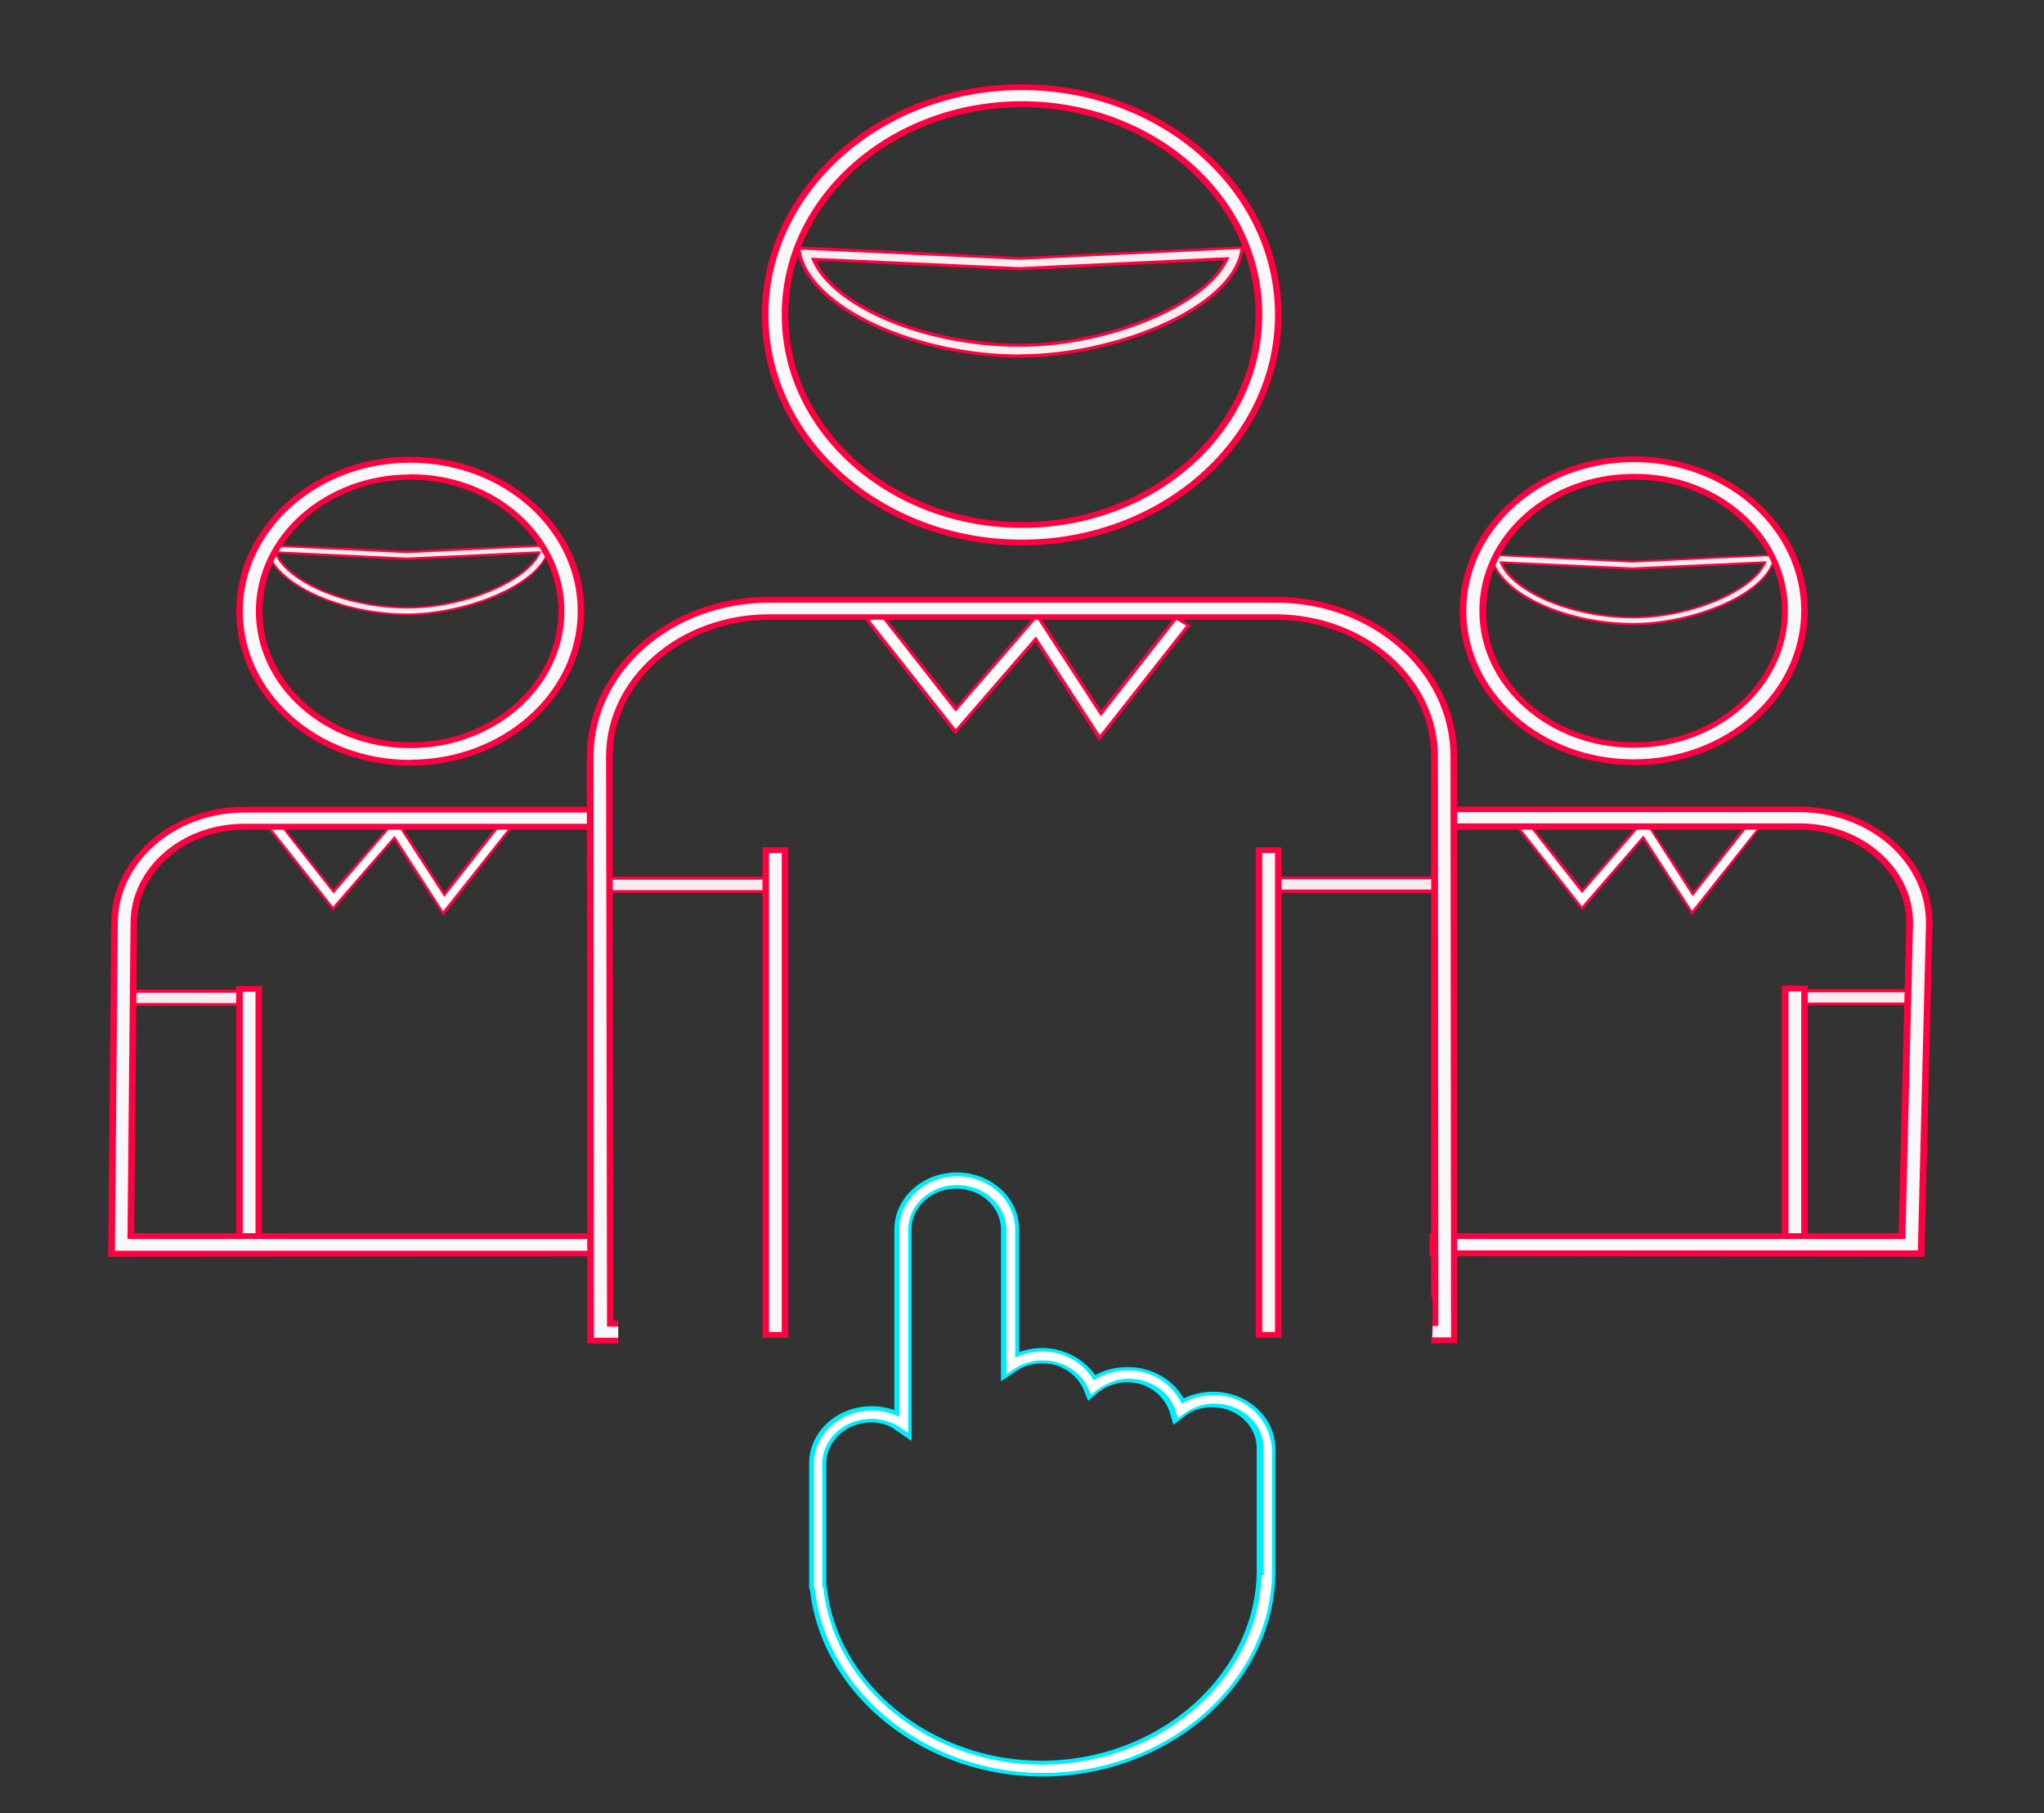 <svg xmlns="http://www.w3.org/2000/svg" xmlns:xlink="http://www.w3.org/1999/xlink" width="106" height="94" viewBox="0 0 106 94"><rect x="0" y="0" width="106" height="94" fill="#333333" stroke="none"/><defs><path id="2xela" d="M50.8 1830.29v-.84h9.34v.84z"/><path id="2xelb" d="M50.98 1830.15v-.54h9v.54z"/><path id="2xelc" d="M26.22 1836.15v-.84h6.76v.84z"/><path id="2xeld" d="M26.35 1836v-.53h6.53v.54z"/><path id="2xele" d="M112.57 1836.12v-.84h6.76v.84z"/><path id="2xelf" d="M112.7 1835.98v-.53h6.52v.53z"/><path id="2xelg" d="M85.56 1830.29v-.84h9.35v.84z"/><path id="2xelh" d="M85.75 1830.12v-.53h9v.53z"/><path id="2xeli" d="M105.2 1827.53l-3.16 3.67-3.58-4.53.58-.38 3.03 3.8 3.2-3.73 2.53 3.88 2.95-3.76.6.37-3.6 4.6z"/><path id="2xelj" d="M107.75 1831.22l-2.53-3.9-3.18 3.67-3.4-4.3.37-.23 3.03 3.85 3.24-3.74 2.5 3.9 3-3.8.4.23z"/><path id="2xelk" d="M73.7 1817.28l-4.16 4.79-4.66-5.91.76-.5 3.95 4.98 4.21-4.88 3.3 5.07 3.86-4.9.79.48-4.74 6z"/><path id="2xell" d="M77.04 1822.11l-3.32-5.11-4.16 4.8-4.44-5.62.5-.3 3.94 5.02 4.21-4.86 3.32 5.1 3.92-5 .5.3z"/><path id="2xelm" d="M40.43 1827.55l-3.16 3.67-3.58-4.53.6-.37 3 3.8 3.25-3.73 2.5 3.87 2.97-3.76.58.38-3.6 4.6z"/><path id="2xeln" d="M42.98 1831.24l-2.52-3.9-3.19 3.67-3.4-4.3.4-.23 3.03 3.85 3.21-3.73 2.53 3.9 3-3.81.37.23z"/><path id="2xelo" d="M62.33 1797.52c1.08 2.36 5.81 4.3 10.58 4.3 4.47 0 9.47-2.06 10.58-4.32l-10.61.51zm10.58 5.02c-5.45 0-10.85-2.47-11.53-5.32l-.1-.45 11.6.56 11.66-.56-.1.45c-.72 2.99-6.8 5.32-11.53 5.32z"/><path id="2xelp" d="M62.06 1797.36c.9 2.5 5.82 4.64 10.85 4.62 4.76 0 9.94-2.26 10.84-4.65l-10.9.52zm10.85 5.02c-5.37 0-10.69-2.43-11.35-5.19l-.05-.25 11.37.53 11.45-.56-.05.26c-.74 2.94-6.69 5.2-11.37 5.2z"/><path id="2xelq" d="M97.93 1813.21c.69 1.5 3.71 2.76 6.77 2.76 2.87 0 6.05-1.33 6.76-2.76l-6.79.33zm6.77 3.2c-3.5 0-6.92-1.58-7.37-3.4l-.08-.29 7.42.35 7.45-.35-.08.28c-.45 1.92-4.32 3.41-7.34 3.41z"/><path id="2xelr" d="M97.75 1813.1c.55 1.59 3.74 2.96 6.95 2.96 3.02 0 6.37-1.44 6.92-2.96l-6.98.32zm6.95 3.2c-3.45 0-6.82-1.54-7.27-3.32l-.02-.16 7.26.35 7.32-.35-.03.16c-.47 1.87-4.29 3.32-7.26 3.32z"/><path id="2xels" d="M34.38 1812.7c.68 1.5 3.7 2.76 6.76 2.76 2.87 0 6.05-1.33 6.77-2.76l-6.8.33zm6.76 3.2c-3.5 0-6.92-1.59-7.37-3.4l-.08-.29 7.43.35 7.44-.35-.08.28c-.44 1.92-4.31 3.41-7.34 3.41z"/><path id="2xelt" d="M34.2 1812.58c.55 1.6 3.73 2.97 6.94 2.97 3.03 0 6.37-1.45 6.92-2.97l-6.97.33zm6.94 3.23c-3.45 0-6.81-1.54-7.26-3.32l-.03-.16 7.27.35 7.31-.35-.02.16c-.48 1.85-4.3 3.3-7.27 3.32z"/><path id="2xelu" d="M32.25 1848.85v-13.73h1.34v13.73z"/><path id="2xelv" d="M32.43 1848.71v-13.43h1v13.43z"/><path id="2xelw" d="M32.59 1848.55v-13.13h.66v13.13z"/><path id="2xelx" d="M59.54 1853.36v-25.43h1.34v25.43z"/><path id="2xely" d="M59.7 1853.22v-25.13h1v25.13z"/><path id="2xelz" d="M59.88 1853.06v-24.83h.66v24.83z"/><path id="2xelA" d="M85.12 1853.36v-25.43h1.34v25.43z"/><path id="2xelB" d="M85.3 1853.2v-25.13h1v25.13z"/><path id="2xelC" d="M85.46 1853.06v-24.83h.66v24.83z"/><path id="2xelD" d="M112.4 1848.83v-13.73h1.35v13.73z"/><path id="2xelE" d="M112.6 1848.69v-13.43h1v13.43z"/><path id="2xelF" d="M112.75 1848.53v-13.13h.66v13.13z"/><path id="2xelG" d="M72.99 1789.56c-6.69 0-12.11 4.83-12.11 10.76 0 5.94 5.45 10.75 12.13 10.75 6.69 0 12.1-4.84 12.1-10.77s-5.44-10.74-12.12-10.74zm0 22.72c-7.43 0-13.48-5.35-13.48-11.96 0-6.58 6.03-11.95 13.48-11.95 7.42 0 13.47 5.34 13.47 11.95 0 6.59-6.03 11.96-13.47 11.96z"/><path id="2xelH" d="M72.99 1789.42c-6.8 0-12.3 4.9-12.3 10.9 0 6.03 5.53 10.91 12.3 10.91 6.76 0 12.29-4.9 12.29-10.9 0-6.03-5.53-10.91-12.3-10.91zm0 22.7c-7.35 0-13.3-5.3-13.32-11.8 0-6.51 5.97-11.79 13.29-11.81 7.34 0 13.29 5.3 13.32 11.79.02 6.5-5.95 11.82-13.3 11.82z"/><path id="2xelI" d="M72.99 1789.25c-6.87 0-12.45 4.98-12.45 11.07 0 6.1 5.6 11.05 12.47 11.05 6.87 0 12.45-4.97 12.45-11.07 0-6.1-5.6-11.05-12.47-11.05zm0 22.73c-7.24 0-13.14-5.23-13.14-11.66 0-6.42 5.9-11.65 13.14-11.65 7.23 0 13.13 5.23 13.13 11.65 0 6.43-5.9 11.66-13.13 11.66z"/><path id="2xelJ" d="M41.27 1808.87c-4.23 0-7.66 3.06-7.66 6.82 0 3.76 3.45 6.8 7.69 6.8s7.66-3.06 7.66-6.82c-.03-3.74-3.48-6.8-7.69-6.8zm0 14.83c-4.97 0-9.02-3.6-9.02-8.01s4.05-8.01 9.02-8.01c4.98 0 9.03 3.6 9.03 8.01-.03 4.41-4.05 8.01-9.03 8.01z"/><path id="2xelK" d="M41.27 1808.73c-4.31 0-7.84 3.13-7.84 6.96s3.53 6.96 7.84 6.96c4.32 0 7.85-3.13 7.85-6.96-.03-3.83-3.53-6.96-7.85-6.96zm0 14.8c-4.87 0-8.84-3.52-8.84-7.84s3.97-7.85 8.84-7.85c4.87 0 8.85 3.53 8.85 7.85s-3.98 7.85-8.85 7.85z"/><path id="2xelL" d="M41.27 1808.6c-4.42 0-8 3.19-8 7.09 0 3.92 3.6 7.1 8 7.1 4.42 0 8-3.2 8-7.1 0-3.92-3.6-7.12-8-7.1zm0 14.8c-4.79 0-8.68-3.46-8.68-7.71s3.9-7.7 8.68-7.7c4.8 0 8.69 3.45 8.69 7.7s-3.9 7.7-8.69 7.7z"/><path id="2xelM" d="M94.14 1849.13v-1.19h24.32l.4-16.09c0-2.66-2.5-4.83-5.56-4.83H94.57v-1.2h18.73c3.82 0 6.92 2.71 6.92 6.05l-.42 17.29z"/><path id="2xelN" d="M94.33 1849v-.9h24.32l.39-16.23c0-2.75-2.58-5-5.74-5H94.72v-.88h18.58c3.71 0 6.74 2.64 6.74 5.9l-.42 17.13z"/><path id="2xelO" d="M119.46 1848.83H94.5v-.59h24.31l.4-16.39c0-2.85-2.66-5.16-5.9-5.16H94.9v-.58h18.4c3.63 0 6.58 2.56 6.58 5.74z"/><path id="2xelP" d="M104.72 1808.87c-4.23 0-7.65 3.06-7.65 6.82 0 3.76 3.44 6.8 7.68 6.8s7.66-3.06 7.66-6.82c0-3.76-3.45-6.82-7.69-6.8zm0 14.8c-4.97 0-9.02-3.59-9.02-8 0-4.42 4.05-8.01 9.02-8.01 4.98 0 9.03 3.6 9.03 8 0 4.42-4.05 8.02-9.03 8.02z"/><path id="2xelQ" d="M104.72 1808.7c-4.31 0-7.84 3.14-7.84 6.97 0 3.83 3.53 6.96 7.84 6.96 4.32 0 7.85-3.13 7.85-6.96s-3.53-6.96-7.85-6.96zm0 14.81c-4.86 0-8.84-3.52-8.84-7.84s3.98-7.85 8.84-7.85c4.87 0 8.85 3.53 8.85 7.85s-3.95 7.84-8.85 7.84z"/><path id="2xelR" d="M104.72 1808.57c-4.42 0-8 3.2-8 7.1 0 3.92 3.6 7.1 8 7.1 4.42 0 8-3.2 8-7.1 0-3.93-3.58-7.13-8-7.1zm0 14.8c-4.79 0-8.68-3.45-8.68-7.7s3.9-7.71 8.68-7.71c4.8 0 8.69 3.46 8.69 7.7 0 4.26-3.9 7.71-8.69 7.71z"/><path id="2xelS" d="M25.61 1849.16l.16-17.29c0-3.34 3.1-6.04 6.9-6.04H51.4v1.19H32.67c-3.06 0-5.56 2.17-5.56 4.85l-.15 16.07h24.29v1.2z"/><path id="2xelT" d="M25.8 1849.02l.16-17.12c0-3.25 3.02-5.91 6.73-5.91h18.58v.89H32.7c-3.15 0-5.73 2.24-5.73 5l-.16 16.22h24.29v.9z"/><path id="2xelU" d="M50.93 1848.85H25.96l.15-16.98c0-3.17 2.95-5.74 6.56-5.74h18.4v.58h-18.4c-3.27 0-5.9 2.31-5.9 5.16l-.16 16.37h24.3z"/><path id="2xelV" d="M59.88 1816.13h26.24c4.47 0 8.1 3.18 8.1 7.08v27.9c.06.22.08.4.08.64 0 .63-.02 1.26-.08 1.89h1.35v-30.43c0-4.55-4.24-8.27-9.45-8.27H59.88c-5.21 0-9.45 3.72-9.45 8.3l.03 30.42h1.6v-1.19h-.26l-.03-29.24c0-3.9 3.64-7.07 8.1-7.1z"/><path id="2xelW" d="M59.88 1816h26.24c4.55 0 8.26 3.24 8.26 7.23l.03 29.38h-.1c0 .3-.03.6-.06.89h1.16l-.03-30.27c0-4.48-4.16-8.12-9.29-8.12H59.85c-5.1 0-9.29 3.64-9.29 8.12l.03 30.27H52v-.89h-.42l.03-29.38c-.03-3.99 3.68-7.24 8.26-7.24z"/><path id="2xelX" d="M59.88 1815.85h26.24c4.66 0 8.45 3.32 8.45 7.38l.02 29.52h-.29l-.02.59h.97l-.03-30.13c0-4.4-4.08-7.99-9.1-7.96H59.88c-5.03 0-9.1 3.57-9.1 7.98l.02 30.13h1.26v-.58h-.58l-.05-29.55c0-4.08 3.8-7.38 8.45-7.38z"/><path id="2xelY" d="M65.17 1857.75c-1.26 0-2.32.96-2.32 2.13v6.3l.03.12c.55 5.04 5.45 8.99 11.13 8.99 6 0 11-4.32 11.16-9.65V1859.08c0-1.17-1.03-2.12-2.32-2.12-.52 0-1.05.16-1.44.49l-.56.42-.18-.63a2.29 2.29 0 0 0-2.21-1.57c-.55 0-1.1.19-1.53.54l-.5.42-.23-.58a2.32 2.32 0 0 0-2.16-1.36c-.5 0-.98.14-1.37.42l-.76.51v-7.87c0-1.16-1.03-2.12-2.32-2.12-1.29 0-2.32.96-2.32 2.12v10.96l-.76-.52c-.37-.3-.84-.44-1.34-.44zm8.87 18.36c-6.13 0-11.42-4.23-12.03-9.65-.05-.1-.05-.2-.05-.3v-6.28c0-1.64 1.45-2.97 3.24-2.97.42 0 .81.07 1.18.2v-9.36c0-1.63 1.45-2.96 3.24-2.96 1.79 0 3.23 1.33 3.23 2.96v6.36a3.4 3.4 0 0 1 3.95 1.19c.5-.28 1.08-.42 1.69-.42 1.23 0 2.36.65 2.89 1.63.47-.23 1-.35 1.53-.35 1.79 0 3.23 1.33 3.23 2.97v6.61c-.18 5.7-5.6 10.37-12.1 10.37z"/><path id="2xelZ" d="M85.43 1865.67c-.15 5.41-5.29 9.83-11.4 9.83-5.8 0-10.78-4.02-11.33-9.13l-.03-.07c-.03-.05-.03-.07-.03-.12v-6.28c0-1.29 1.13-2.34 2.56-2.34.55 0 1.07.17 1.52.47l.37.26v-10.51c0-1.29 1.13-2.34 2.55-2.34 1.4 0 2.56 1.05 2.56 2.34v7.47l.36-.26c.45-.3.98-.46 1.53-.46 1.03 0 2 .6 2.37 1.5l.13.27.26-.2c.48-.38 1.08-.62 1.69-.62 1.13 0 2.16.7 2.45 1.73l.1.3.29-.2a2.62 2.62 0 0 1 1.6-.54c1.4 0 2.56 1.05 2.56 2.33v6.5h.24zm-2.52-9.32c-.58 0-1.16.16-1.63.44a3.02 3.02 0 0 0-2.8-1.73c-.63 0-1.26.2-1.76.52a3.05 3.05 0 0 0-2.66-1.5c-.5 0-1 .12-1.42.33v-6.66c0-1.51-1.34-2.75-3-2.75-1.65 0-3 1.24-3 2.75v9.72a3.31 3.31 0 0 0-1.42-.33c-1.66 0-3 1.24-3 2.76v6.28c0 .1.03.16.05.26.61 5.32 5.8 9.48 11.82 9.48 6.37 0 11.69-4.6 11.87-10.2v-6.6a2.97 2.97 0 0 0-3.05-2.77z"/><path id="2xelaa" d="M85.43 1865.67c-.15 5.41-5.29 9.83-11.4 9.83-5.8 0-10.78-4.02-11.33-9.13l-.03-.07c-.03-.05-.03-.07-.03-.12v-6.28c0-1.29 1.13-2.34 2.56-2.34.55 0 1.07.17 1.52.47l.37.26v-10.51c0-1.29 1.13-2.34 2.55-2.34 1.4 0 2.56 1.05 2.56 2.34v7.47l.36-.26c.45-.3.98-.46 1.53-.46 1.03 0 2 .6 2.37 1.5l.13.27.26-.2c.48-.38 1.08-.62 1.69-.62 1.13 0 2.16.7 2.45 1.73l.1.3.29-.2a2.62 2.62 0 0 1 1.6-.54c1.4 0 2.56 1.05 2.56 2.33v6.5h.24zm-2.52-9.32c-.58 0-1.16.16-1.63.44a3.02 3.02 0 0 0-2.8-1.73c-.63 0-1.26.2-1.76.52a3.05 3.05 0 0 0-2.66-1.5c-.5 0-1 .12-1.42.33v-6.66c0-1.51-1.34-2.75-3-2.75-1.65 0-3 1.24-3 2.75v9.72a3.31 3.31 0 0 0-1.42-.33c-1.66 0-3 1.24-3 2.76v6.28c0 .1.03.16.05.26.61 5.32 5.8 9.48 11.82 9.48 6.37 0 11.69-4.6 11.87-10.2v-6.6a2.97 2.97 0 0 0-3.05-2.77z"/></defs><g><g transform="translate(-20 -1784)"><g><g><g><g><g><g opacity=".74"/><g><g><use fill="#ff0141" xlink:href="#2xela"/></g></g></g></g><g><use fill="#f7edf0" xlink:href="#2xelb"/></g></g><g><g><g><g opacity=".74"/><g><g><use fill="#ff0141" xlink:href="#2xelc"/></g></g></g></g><g><use fill="#f7edf0" xlink:href="#2xeld"/></g></g><g><g><g><g opacity=".74"/><g><g><use fill="#ff0141" xlink:href="#2xele"/></g></g></g></g><g><use fill="#f7edf0" xlink:href="#2xelf"/></g></g><g><g><g><g opacity=".74"/><g><g><use fill="#ff0141" xlink:href="#2xelg"/></g></g></g></g><g><use fill="#f7edf0" xlink:href="#2xelh"/></g></g></g><g><g><g opacity=".74"/><g><g><use fill="#ff0141" xlink:href="#2xeli"/></g></g></g><g><use fill="#fcfcfc" xlink:href="#2xelj"/></g></g><g><g><g opacity=".74"/><g><g><use fill="#ff0141" xlink:href="#2xelk"/></g></g></g><g><use fill="#fcfcfc" xlink:href="#2xell"/></g></g><g><g><g opacity=".74"/><g><g><use fill="#ff0141" xlink:href="#2xelm"/></g></g></g><g><use fill="#fcfcfc" xlink:href="#2xeln"/></g></g><g><g><g opacity=".74"/><g><g><use fill="#ff0141" xlink:href="#2xelo"/></g></g></g><g><use fill="#f9eff2" xlink:href="#2xelp"/></g></g><g><g><g opacity=".74"/><g><g><use fill="#ff0141" xlink:href="#2xelq"/></g></g></g><g><use fill="#f9eff2" xlink:href="#2xelr"/></g></g><g><g><g opacity=".74"/><g><g><use fill="#ff0141" xlink:href="#2xels"/></g></g></g><g><use fill="#f9eff2" xlink:href="#2xelt"/></g></g><g><g><g><g opacity=".09"/><g><g/><g><g><use fill="#ff0141" xlink:href="#2xelu"/></g></g></g></g><g><g/><g><g><use fill="#ff0141" xlink:href="#2xelv"/></g></g></g><g><use fill="#f8f7f9" xlink:href="#2xelw"/></g></g><g><g><g opacity=".09"/><g><g/><g><g><use fill="#ff0141" xlink:href="#2xelx"/></g></g></g></g><g><g/><g><g><use fill="#ff0141" xlink:href="#2xely"/></g></g></g><g><use fill="#f8f7f9" xlink:href="#2xelz"/></g></g><g><g><g opacity=".09"/><g><g/><g><g><use fill="#ff0141" xlink:href="#2xelA"/></g></g></g></g><g><g/><g><g><use fill="#ff0141" xlink:href="#2xelB"/></g></g></g><g><use fill="#f8f7f9" xlink:href="#2xelC"/></g></g><g><g><g opacity=".09"/><g><g/><g><g><use fill="#ff0141" xlink:href="#2xelD"/></g></g></g></g><g><g/><g><g><use fill="#ff0141" xlink:href="#2xelE"/></g></g></g><g><use fill="#f8f7f9" xlink:href="#2xelF"/></g></g><g><g><g opacity=".09"/><g><g/><g><g><use fill="#ff0141" xlink:href="#2xelG"/></g></g></g></g><g><g/><g><g><use fill="#ff0141" xlink:href="#2xelH"/></g></g></g><g><use fill="#f8f7f9" xlink:href="#2xelI"/></g></g><g><g><g opacity=".09"/><g><g/><g><g><use fill="#ff0141" xlink:href="#2xelJ"/></g></g></g></g><g><g/><g><g><use fill="#ff0141" xlink:href="#2xelK"/></g></g></g><g><use fill="#f8f7f9" xlink:href="#2xelL"/></g></g><g><g><g opacity=".09"/><g><g/><g><g><use fill="#ff0141" xlink:href="#2xelM"/></g></g></g></g><g><g/><g><g><use fill="#ff0141" xlink:href="#2xelN"/></g></g></g><g><use fill="#f8f7f9" xlink:href="#2xelO"/></g></g><g><g><g opacity=".09"/><g><g/><g><g><use fill="#ff0141" xlink:href="#2xelP"/></g></g></g></g><g><g/><g><g><use fill="#ff0141" xlink:href="#2xelQ"/></g></g></g><g><use fill="#f8f7f9" xlink:href="#2xelR"/></g></g><g><g><g opacity=".09"/><g><g/><g><g><use fill="#ff0141" xlink:href="#2xelS"/></g></g></g></g><g><g/><g><g><use fill="#ff0141" xlink:href="#2xelT"/></g></g></g><g><use fill="#f8f7f9" xlink:href="#2xelU"/></g></g><g><g><g opacity=".09"/><g><g/><g><g><use fill="#ff0141" xlink:href="#2xelV"/></g></g></g></g><g><g/><g><g><use fill="#ff0141" xlink:href="#2xelW"/></g></g></g><g><use fill="#f8f7f9" xlink:href="#2xelX"/></g></g></g></g><g><g><g opacity=".5"/><g><g><use fill="#00edff" xlink:href="#2xelY"/></g></g></g><g><use fill="#fff" xlink:href="#2xelZ"/></g><g opacity=".29"><g opacity=".29"/></g><g><g opacity=".5"/><g><g><use fill="#00edff" xlink:href="#2xelaa"/></g></g></g><g><use fill="#fff" xlink:href="#2xelZ"/></g></g></g></g></svg>